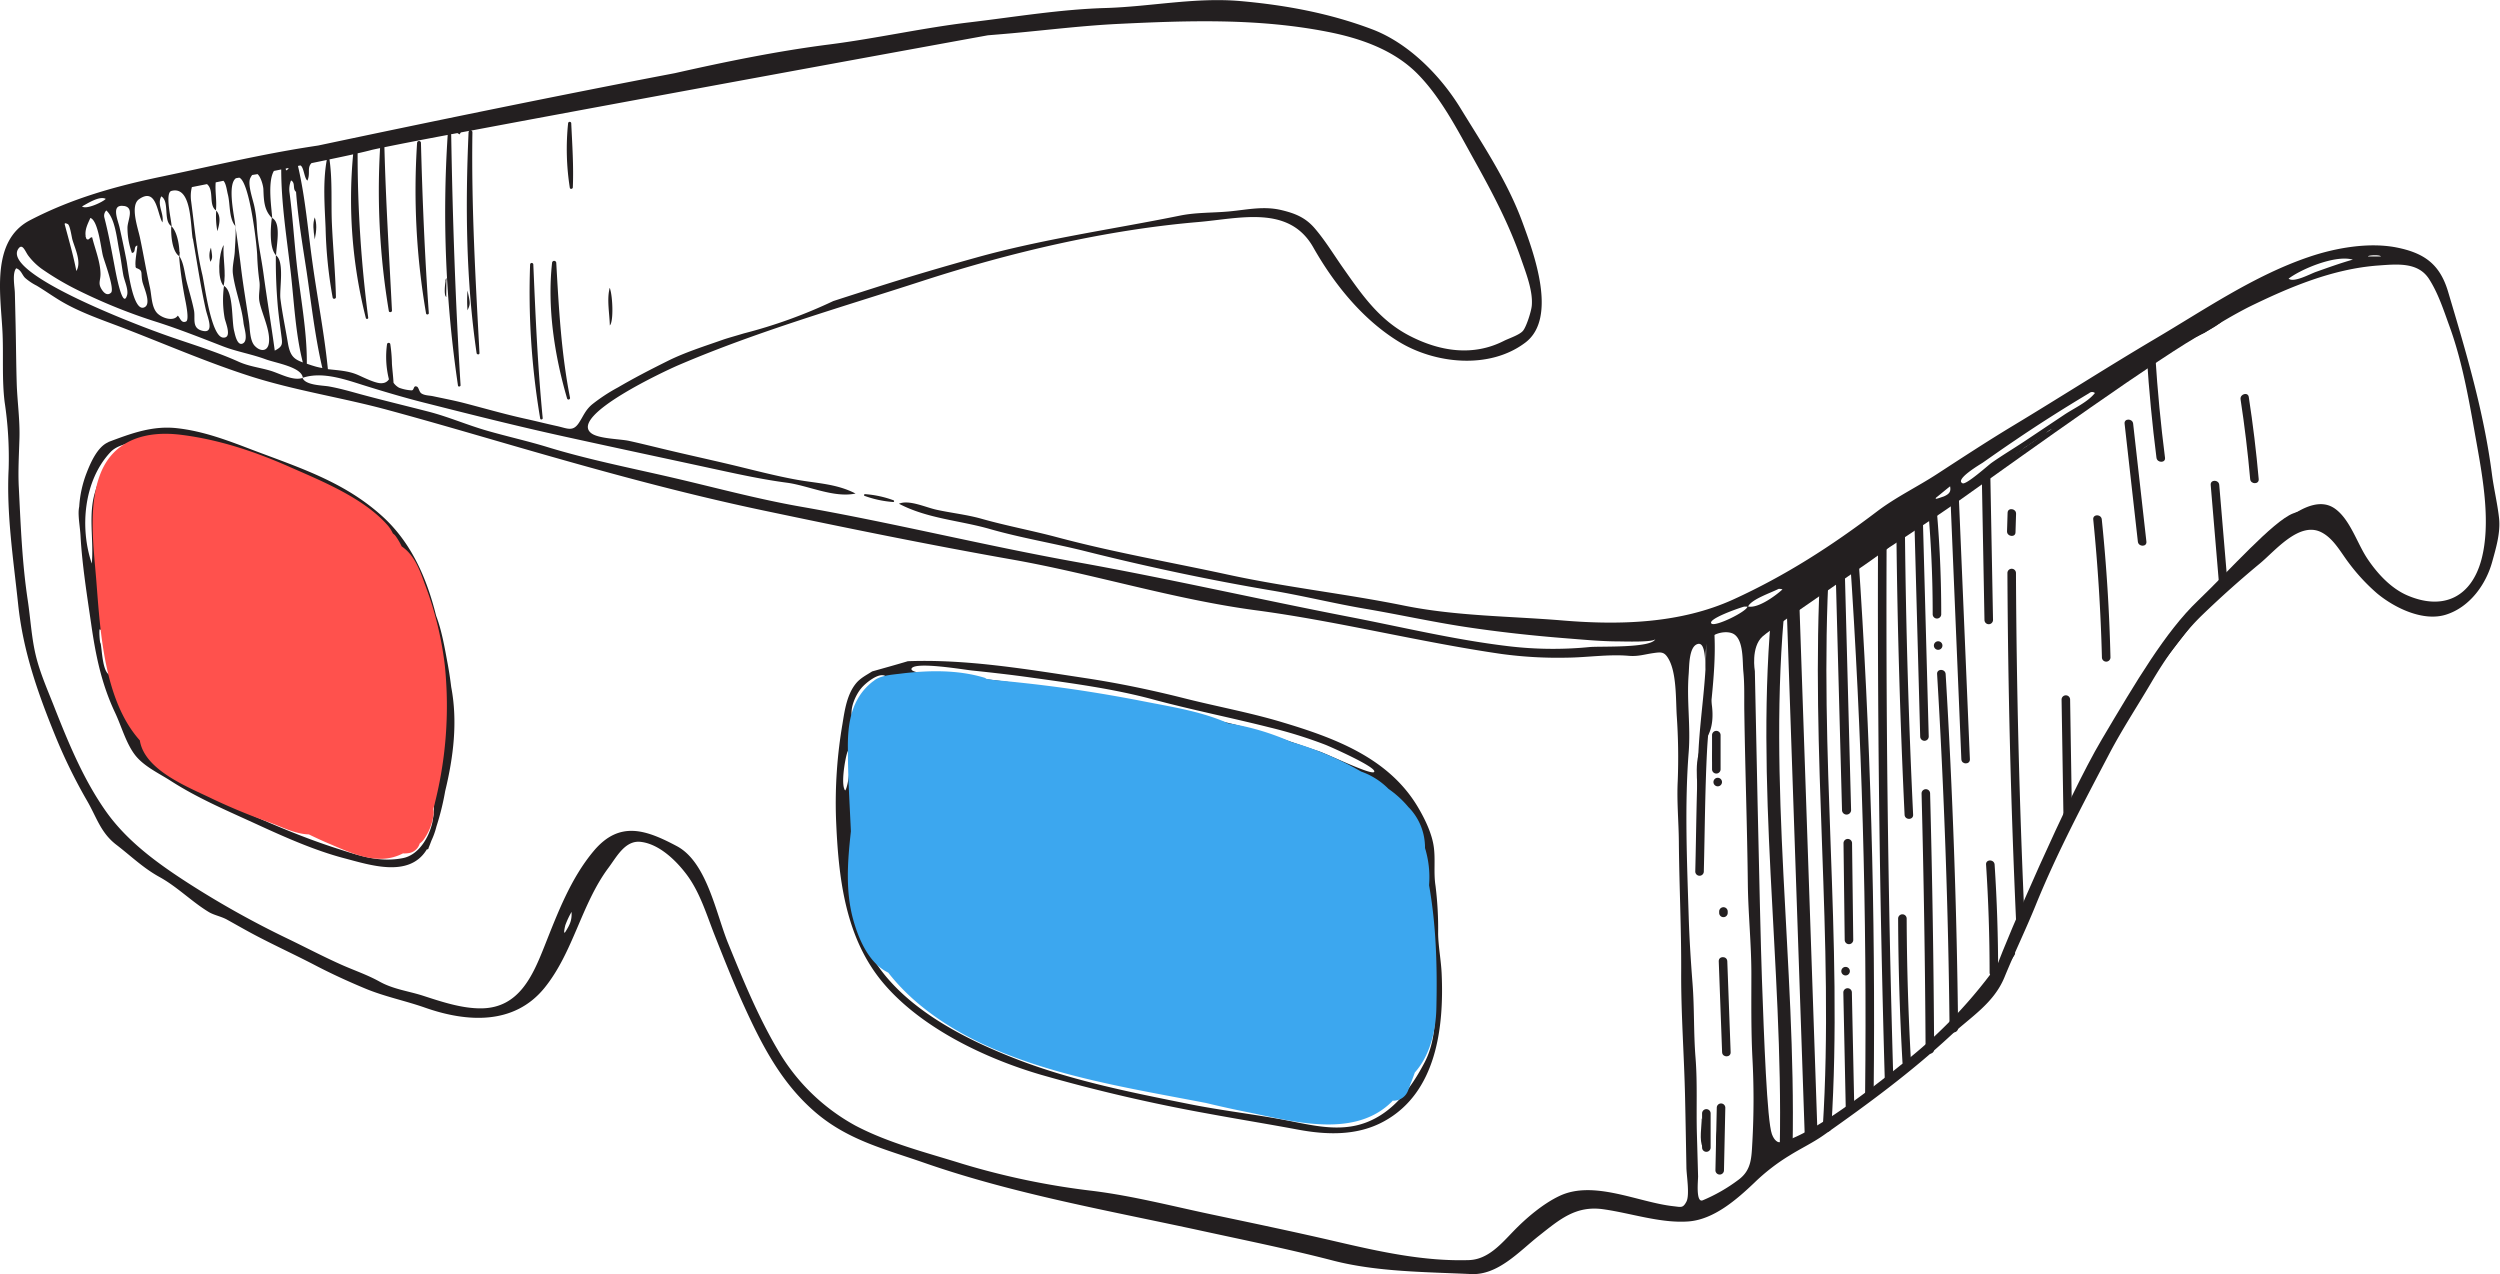 <svg xmlns="http://www.w3.org/2000/svg" viewBox="0 0 708.16 360.9"><defs><style>.cls-1{fill:#231f20;}.cls-2{fill:#ff514d;}.cls-3{fill:#3ca7ef;}</style></defs><title>Asset 2</title><g id="Layer_2" data-name="Layer 2"><g id="Layer_1-2" data-name="Layer 1"><path class="cls-1" d="M132.43,82.3c.81,3.76.83,3.76,0,5.6A36.1,36.1,0,0,1,132.43,82.3Z"/><path class="cls-1" d="M89.16,61.57c.6,1.84.54,3.55,0,6.24C88.75,65.09,88.54,63.39,89.16,61.57Z"/><path class="cls-1" d="M61.58,65.48a21.64,21.64,0,0,1-.33-5.83C62.66,61.25,62.19,63.43,61.58,65.48Z"/><path class="cls-1" d="M126.2,79.76a1.39,1.39,0,0,1,.25-1,2.89,2.89,0,0,1,0,.81c0,1.5-.08,4.52,0,4.53C125.8,84,125.94,81.28,126.2,79.76Z"/><path class="cls-1" d="M63.35,81c-1.89-2-1.43-9.16,0-11.6C63.07,73.24,64.13,77.19,63.35,81Z"/><path class="cls-1" d="M59.62,74.16a5.63,5.63,0,0,1,.14-4C60.2,73,60.22,73,59.62,74.16Z"/><path class="cls-1" d="M120.69,88.79a205.33,205.33,0,0,1-2.54-48.37.55.55,0,0,1,1.09,0c.42,16.14,1.08,32.16,2.23,48.27C121.5,89.12,120.77,89.24,120.69,88.79Z"/><path class="cls-1" d="M161.81,34.86c.28,6,.71,12.21.45,18.21,0,.46-.76.63-.85.12a70.43,70.43,0,0,1-.48-18.32A.45.45,0,0,1,161.81,34.86Z"/><path class="cls-1" d="M313.13,2.27c-12.8.37-25.72,2.54-38.42,4.05-13.38,1.59-26.51,4.58-39.85,6.28-14.66,1.87-29.23,4.86-43.73,8.13-33.81,6.45-70.9,14.11-101,20.49-2.69.41-5.37.83-8,1.3C69.93,44.66,58,47.47,45.9,50,32.8,52.73,20.47,56.16,8.53,62.37-2.95,68.34.34,84.14.74,94.87c.24,6.27-.19,12.79.57,19a105.8,105.8,0,0,1,1.14,18.93c-.65,12.8,1.35,25.65,2.69,38.37,1.39,13.23,5.52,25,10.53,37.29a149.82,149.82,0,0,0,9,18.38c2.69,4.63,3.82,9,8.23,12.41,4.23,3.24,7.63,6.62,12.33,9.2,5,2.76,9.13,7,13.89,9.88,1.54.93,3.5,1.23,5.21,2.18,2.79,1.55,5.55,3.14,8.38,4.62,5.48,2.87,11.09,5.44,16.57,8.3,4.6,2.4,9.34,4.57,14.14,6.57,5.56,2.32,11.37,3.46,17,5.44,11.79,4.14,25.17,5,33.79-5.58,8.19-10.09,10.45-23.74,18.17-34.08,2.29-3.06,4.7-7.82,9.12-7.31,5.27.61,10.11,5.37,13.09,9.38,3.76,5.07,5.61,11.42,7.91,17.22,2.61,6.59,5.2,13.14,8.13,19.59,5.19,11.41,10.75,22.24,20.46,30.51,9.21,7.84,19.68,10.36,30.74,14.22,25.42,8.86,52.61,13.61,78.89,19.33,12.37,2.69,24.64,5.18,36.89,8.36,12.42,3.22,26.31,3.22,39.13,3.82h0c7.62.35,13.65-6.48,19.16-10.82,5.88-4.64,10.44-8.64,18.26-7.54s16.16,4,24,3.46c7.25-.48,13.79-6.22,18.81-11a56,56,0,0,1,9.89-7.66c3.18-2,6.61-3.61,9.66-5.75,12.52-8.8,24.72-17.78,36-28.23,5.71-5.29,12.24-9.13,15.29-16.58,2.79-6.81,6-13.43,8.77-20.23,6-14.82,13.6-29.11,21-43.21,3.58-6.79,7.78-13.19,11.68-19.8,4.11-7,8.81-13.8,14.66-19.43q7.84-7.55,16.22-14.49c4.26-3.51,11.11-12,17.37-8.87,3.53,1.76,5.57,5.77,7.87,8.77a54.4,54.4,0,0,0,7.94,8.55c5,4.16,13.17,8.13,19.65,6,6.66-2.14,11.26-8.57,13-15,1.07-3.86,2.36-8.22,1.93-12.24s-1.45-8.22-2-12.34c-2.3-17.89-7.31-34.62-12.44-51.85-2.31-7.77-6.7-11-14.75-12.57-7.83-1.49-17.07.14-24.55,2.67-15.71,5.31-29.7,15-43.86,23.33-13.51,8-26.58,16.38-40,24.47-7.3,4.4-14.4,9.05-21.55,13.7-5.69,3.7-11.56,6.49-17,10.59-12.94,9.83-26,18.24-40.82,25-15,6.81-32.12,7.27-48.23,5.93-15-1.25-30.09-1.2-45-4.22-16.5-3.35-33.29-5.17-49.75-8.74-16.09-3.5-32.42-6.32-48.4-10.59-7.1-1.9-14.36-3.24-21.44-5.24-4.24-1.2-8.54-1.64-12.83-2.58-3-.64-7.79-2.93-10.64-1.7,8.15,4.26,17.15,4.69,25.79,7.17,8.84,2.53,18.15,4.05,27.1,6.3,17.4,4.37,35.1,8.14,52.84,11.13,9,1.52,17.58,3.67,26.5,5.18,9.35,1.59,18.64,3.65,28,5.08,9.66,1.47,19.42,2.53,29.15,3.29,4.85.38,9.64.84,14.51.85,1.21,0,10,.31,10.38-.69-1,2.66-15.68,2-18.66,2.29a106.29,106.29,0,0,1-23.09-.26c-15.26-1.82-30.1-5.43-45.17-8.34-25.73-5-51.26-10.85-77-15.47-26.18-4.7-52-11.12-78.16-15.7-12.66-2.22-25.1-5.65-37.62-8.52-11.46-2.63-23-4.94-34.21-8.38-5.63-1.72-11.42-3-17.08-4.63s-10.94-3.94-16.52-5.38c-6.36-1.64-12.77-3.18-19.14-4.9-3-.82-6.07-1.72-9.15-2.26-1.74-.3-6.64-.3-7.42-2.42,5.73-1.93,12.31.54,18,2.31s11.71,3.55,17.58,5c12.73,3.23,25.48,6.43,38.36,9.26,14.47,3.19,29,6.27,43.45,9.41,6.6,1.43,13.14,2.84,19.81,3.72,6.09.81,13.32,4.37,19.46,3.07-5.33-2.76-10.79-2.87-16.47-3.88-6.34-1.13-12.81-2.87-19.09-4.36-6.45-1.53-12.92-2.93-19.35-4.49-3.07-.74-6.14-1.5-9.22-2.18-2.62-.58-8.79-.57-10.82-2.25-6.09-5,21.2-17.67,24.74-19.19,22.46-9.63,46-16.35,69.18-23.88,25-8.1,51.84-14.43,78-16.67,11.86-1,25.92-5,32.77,7.32C378,80.6,386,90.5,396.2,96.77s25.71,8,35.9.25c9.21-7,2.31-25.46-.85-34.07-4.26-11.6-11.13-21.81-17.55-32.3-5.65-9.23-14.72-18.45-25-22.34-12-4.55-24.48-6.86-37.27-8S325.95,1.89,313.13,2.27ZM670.77,72.64c0-.36,3.38-.53,3.65,0ZM494.1,171.82H495c-.16,1.4-9.14,5.81-10.19,4.83C483.44,175.38,492.89,172.12,494.1,171.82Zm9.75-5a2.34,2.34,0,0,1,1.06.14c-1.91,1.76-6.9,5.45-9.74,4.84C496.14,169.73,501.77,167.88,503.85,166.79Zm48.55-29c.29,1.54-.32,2.15-1.82,2.82-.14,0-3.35,1.28-2.12.3S551.08,138.78,552.4,137.75Zm41-26.47c-2.07,2.6-6,4.33-8.74,6.18l-11.09,7.41c-3.12,2.08-6.36,4-9.44,6.17-.89.62-7.14,6.27-8.2,5.79-2.37-1.08,5.16-5.46,5.71-5.84,3-2.1,6-4.21,9.08-6.28,6.89-4.69,13.91-9.13,21.06-13.41A1.26,1.26,0,0,1,593.36,111.28ZM656.07,77c-1.72.6-6.33,3.16-7.8,1.93,3.66-2.76,12.81-6.55,17.7-5.5a3.39,3.39,0,0,1,.5.11C663,74.52,659.52,75.78,656.07,77ZM501.53,323.37c-1.77-2.91-2-7.7-2.28-10.65-.07-.7-.13-1.41-.18-2.11-.06,1.18-.12,2.36-.22,3.54-.16-5.92-1-12.32-.23-18.33,0-2.44,0-4.87-.13-7.3-.39-11.48-.76-22.94-.9-34.43-.11-9.16-.11-18.31-.14-27.47-1.78-13-.47-26.83-2.14-39.47a13.31,13.31,0,0,1,1.23-8.41l.3-1a1.69,1.69,0,0,1,.17.21c1.49-2.27,3.82-4.13,6.88-6l.27-.15c.39-1.39,1.05-2.2,2.13-2,.19,0,.33.25.43.58,2.11-1.09,4.26-2.09,6.3-3.29.25-.14.48-.31.72-.46.24-1.3.85-2.06,2.14-1.47,0,0,0,.06.06.09.85-.57,1.69-1.15,2.53-1.74a1.78,1.78,0,0,1,.13-.13,2.15,2.15,0,0,1,.46-.27c2-1.43,4-2.87,6.14-4.18,3.7-2.3,7.47-4.5,11.24-6.69a3.93,3.93,0,0,1,2.65-1.56h0l2.73-1.61c0-.06.07-.13.11-.2l.08.08,2.45-1.48a2,2,0,0,1,.79-1.08c.69-.41,1.16-.47,1.48-.32l2.28-1.44a.61.61,0,0,1,.35-.28h.1c.79-.51,1.57-1,2.35-1.54l.25-.18a1.34,1.34,0,0,1,.34-.62,1,1,0,0,1,1-.29q1.47-1,2.92-2.07a4.34,4.34,0,0,1,1.87-2,4.74,4.74,0,0,1,2-.84c4.3-3.23,8.54-6.53,12.94-9.64a4,4,0,0,1,1.29-.92Q576,125.1,577.8,124l1.76-1.12a2.66,2.66,0,0,1,2.19-1.38l4.91-3a2.49,2.49,0,0,1,.8-.49l4.52-2.8a7.94,7.94,0,0,1,.75-.72,14.27,14.27,0,0,1,1.92-1.35,4.81,4.81,0,0,1,.68-.68c6.06-4.91,12.93-9,19.54-13.14a3.43,3.43,0,0,1,1.23-.46,60.4,60.4,0,0,1,8.4-4.6A135.38,135.38,0,0,1,636.93,87c11.56-5.66,23.87-10.87,36.83-11.8,5.31-.38,11.2-1,14.31,3.84,2.63,4.12,4.14,8.87,5.8,13.44,3.85,10.56,5.73,22.22,7.7,33.25,1.8,10.08,4,22.65,1.34,32.73-2.84,10.67-10.77,14.5-20.82,10.27-4.79-2-8.71-6.29-11.54-10.54s-4.82-10.92-9-14c-7.94-5.93-20.34,8.9-25.27,13.57-8.12,7.7-16.7,15-23.12,24.31-1.29,1.87-4.79,9.79-7.29,10.35-2.12,3.82-4.11,7.72-6.2,11.55-5.74,10.5-11,21.25-16.19,32-.86,1.77-1.74,3.52-2.61,5.28a5.19,5.19,0,0,1-.95,1.92q-1.63,3.25-3.27,6.49c-1,3.73-3.24,7.68-4.84,11.06a22.81,22.81,0,0,1-1.51,2.56c-.26.73-.54,1.45-.79,2.18a100.33,100.33,0,0,1-3.68,10,9.1,9.1,0,0,1-.46,1,28.88,28.88,0,0,1-2.36,4c-.24.34-.51.66-.77,1A4.15,4.15,0,0,1,561,283c-3.22,3.65-7.18,6.75-10.83,9.86-1.14,1-2.27,2-3.41,3-1.58,1.52-3.92,3.56-6.21,5.37-1.36,1.18-2.71,2.37-4.09,3.53a205.33,205.33,0,0,1-29.64,20.75A3.65,3.65,0,0,1,505,326C503.06,326.8,501.57,325.22,501.53,323.37Zm-20.52,10c-.11-3.93-.21-7.85-.33-11.8-.23-7.4.18-14.69-.4-22-.56-7-.3-13.92-.84-20.93-.5-6.46-.9-12.73-1.1-19.18-.47-15.4-1.17-31.21,0-46.34.59-7.43-.59-14.73,0-22.15.18-2.1,0-7.85,2.56-8.55,2.34-.65,2,5.38,2.26,7.21.14-2.23-.45-6.49.89-8.46s5.42-2.73,7.23-1.46c2.69,1.89,2.27,7.8,2.55,10.55.37,3.7.21,7.48.27,11.19.23,16.36.82,32.75,1,49.09.11,8.39,1,16.9,1,25.39,0,7.9-.1,15.76.29,23.63a219.13,219.13,0,0,1,0,23.76c-.27,4.53-.18,8.08-3.93,10.86A47.17,47.17,0,0,1,482.33,340C480.33,340.84,481,334.46,481,333.41ZM160.14,262.06a23.62,23.62,0,0,1,1.76-3.75c.13,2.35-.44,3.55-1.67,5.53C159.39,265.19,160.06,262.36,160.14,262.06ZM4.59,76C6,76.46,6.2,77.79,7.1,78.71a15.62,15.62,0,0,0,3.29,2.21c2.28,1.37,4.45,2.92,6.73,4.29,5.28,3.16,11.26,5.21,17,7.39,12.22,4.67,24.2,9.93,36.67,13.94,12.7,4.08,26,6.06,38.87,9.54,12.55,3.4,25,7.07,37.5,10.68,23,6.63,45.67,12.91,69.08,17.84s46.94,9.74,70.5,13.9c23,4.07,45.74,11.27,68.92,14.36,23.37,3.11,46.31,9,69.62,12.38a119.1,119.1,0,0,0,18.66,1.05c5.64-.06,11.69-1,17.29-.53,2.84.25,4.44-.39,7.23-.78,2.18-.31,3.05-.35,4.22,1.74,2.25,4,2,11.33,2.27,15.84a171.89,171.89,0,0,1,.29,18.69c-.29,5.8.27,11.41.32,17.21.1,12.28.72,24.59.66,36.86-.06,11.83.84,23.62,1.1,35.45.15,6.62.26,13.24.38,19.85,0,2.12,1,7.87,0,9.77s-1.53,1.52-3.66,1.29c-9.94-1.08-22.55-7.49-32.23-2.94-4.65,2.18-9.42,6.22-13,9.91s-7.28,8.11-12.69,8.29h0l-.65,0,.64,0c-12.76.4-25.33-2.4-37.72-5.28-11.69-2.72-23.52-5.19-35.27-7.67-11.16-2.36-22.3-5.25-33.64-6.66a213.64,213.64,0,0,1-36.92-7.68c-10.15-3.17-20.76-5.82-30.21-10.78a57,57,0,0,1-22.15-21.68c-5.57-9.46-9.86-19.95-14-30.11-3.42-8.46-6-22.89-14.46-27.39-8.77-4.67-16.28-7.32-23.57,1.37-6.52,7.78-10.2,17.56-13.91,26.89-3.35,8.43-7.21,17.49-17.76,17.68-5.52.1-11.36-1.85-16.56-3.54-4.35-1.41-8.5-1.83-12.52-4.09-3.62-2-7.54-3.27-11.31-5-4.9-2.21-9.7-4.73-14.55-7.07a262.16,262.16,0,0,1-28.32-15.82c-8.75-5.65-17.35-11.88-23.38-20.49-6.13-8.76-10.27-18.7-14.19-28.6-2-5.18-4.39-10.37-5.64-15.82-1.13-4.94-1.41-10.15-2.17-15.17-1.6-10.58-2-21.24-2.53-31.94-.25-4.62.05-9.42.18-14,.14-5.06-.56-10-.76-15C4.57,103.4,4.55,97.68,4.42,92q-.1-4.48-.21-9C4.18,81.38,3.39,77.43,4.59,76ZM8,72.4a18.05,18.05,0,0,0,3.74,3.7,78.88,78.88,0,0,0,10.52,6.2,155.7,155.7,0,0,0,22.44,9c6.39,2.06,12.31,4.43,18.47,6.81,3.91,1.51,8.13,2.2,12.06,3.66,3,1.1,10.25,2.2,10.55,5.26-2.72,1-6.55-1.26-9.27-2.05-3.1-.9-5.93-1.19-8.88-2.5C60.15,99.1,52.07,96.89,44.35,94,40,92.42-.25,77.42,5.3,70.33,6.42,68.91,7.18,71.31,8,72.4Zm80.51,31.17-1.6-.54C87,93.6,85,83.66,84,74.28c-.71-6.55-1.13-13.23-2-19.8a6.69,6.69,0,0,1,.44-3.37c1.34.67.35,2.43,1.42,3.23.57,7.57,1.87,15.18,3,22.62,1.32,9,2.36,18.37,4.45,27.29A17.27,17.27,0,0,1,88.55,103.57ZM19.18,63.46c.64.26,1.1,3.55,1.3,4.31.68,2.5,2.71,6.44,1.15,9-.86-4.44-2.12-8.77-3.28-13.14C18.17,62.92,19,63.4,19.18,63.46Zm6.42-1.73c2.24.78,3,8.68,3.58,10.83.39,1.48,3.35,9.33,2.27,10.35s-2.14,0-2.8-1.19c-.88-1.55-.17-2.36-.18-4.06,0-3.38-1.56-7.17-2.36-10.43-.67-.13-.84.91-1.49.53a.38.38,0,0,1-.13-.08c-.26-.67-.29-.87-.23-.85C24,65,24.87,63.37,25.6,61.74Zm4.51-2.12c2.55,2.29,3,8.16,3.69,11.49.46,2.25.71,4.53,1.12,6.78.28,1.57,1.54,4.17,1.07,5.75-1.25,4.26-3.18-6.38-3.43-7.67-.91-4.79-1.77-9.6-3-14.34h0A2.09,2.09,0,0,1,30.11,59.62Zm5-1.27c3,.44,1.09,4,1,6a20.81,20.81,0,0,0,1.26,7.31c1.28-.13.33-1.83,1.53-2.1,0,1.11-.79,4.65-.45,6-.14-.11-.21-.11.15.37,2,.71,1.23,1.16,1.69,3.61C40.51,81.06,43,85.9,41,87c-3.38,1.87-4.84-11.52-5.13-13-.61-3.2-1.29-6.39-2-9.57C33.38,62.27,31.35,57.81,35.06,58.35Zm-5.16-2c-.7.81-5.27,3-6.58,2.21a.47.47,0,0,1-.14-.08C24.73,57.67,28.16,55.42,29.9,56.31ZM46,63c.55-2.48-1.62-5-.31-7.38,2.42,1.49.47,6.84,2.83,8.44-.15,2.23.16,7.05,2.2,8.47a114.06,114.06,0,0,0,1.89,13.11c.13.76,1,5,.11,5.42-1.36.63-1.68-1-2.36-1.65-1.18,1.71-4.13.75-5.49-.39C42.92,87.45,43,84,42.51,81.61c-1.07-4.76-1.85-9.54-2.87-14.33-.59-2.76-2.84-9-.27-10.84C44.37,52.92,44.51,60.47,46,63Zm8.64,4.6c1.19,6.73,2.17,13.46,3.67,20.16.48,2.12,2.65,7-1.17,5.89-2.88-.82-1.76-3.53-2.19-5.73-.51-2.57-1.38-5.44-2.06-8.07-.61-2.37-.76-5.23-2.07-7.26.12-1.17.09-1.37,0-1.22-.06-2.38-.77-5.86-2.21-7.24,0-1.58-2-9.54-.05-10.05h0C54.33,52.56,53.92,63.84,54.59,67.62Zm8.64-16.39c.75.69,1,2.83,1.24,3.77.73,2.74.27,6.57,2,8.88.52.4,0,6.32,0,7.12-.08,2.13-.82,4.53-.54,6.63.61,4.63,2.48,9.11,3,13.88.15,1.39,1.5,5.07-.28,5.84-1.58.68-2.2-2.92-2.34-3.45C65.54,91,66.24,82.56,63.45,81a29.11,29.11,0,0,0,.2,9.19c.33,1.42,2.13,5.61-.43,5.44C59.8,95.46,58,80.77,57.31,77.8c-1.6-6.69-2.27-13.92-3.16-20.74A10.48,10.48,0,0,1,54.35,53l4.28-.85c2.12,1.74.38,5.87,2.53,7.45.31-2.69-.29-5.3-.06-7.94Zm4.49-.89c3,1.16,5.08,19.82,5.09,22.22a70.86,70.86,0,0,0,.65,7.36c.21,1.92-.39,3.74,0,5.62.66,3.32,3.23,8.34,2.63,11.8-.39,2.25-2.38,2.36-4,.63-1.42-1.53-1.32-4.92-1.6-6.76-.8-5.28-1.7-10.56-2.33-15.86-.51-4.28-1.17-8.63-1.73-12.71-.33-2.4-2-10.52.36-12.14Zm5.19-1c.94.82,1.6,3.24,1.65,4.28.12,3,.15,5.9,2.4,8.12-.36,2.46-.79,8.51,1.13,10.54a148,148,0,0,0,.58,14.83c.26,2.6.61,5.17.95,7.76s.54,3.23-1.84,4.47c-1-7.34-2.21-14.6-3.22-22-.65-4.76-1.69-9-1.88-13.7a32.25,32.25,0,0,0-.61-4.81c-.35-2-2.08-6.52-1.22-8.36a4.53,4.53,0,0,1,.53-.88ZM79.66,48c0,9.5,1.53,19.18,2.63,28.59,1,8.52,1.36,17.72,3.49,26.07-2.49-.91-3.62-1.8-4.24-5.54-.69-4.16-1.57-8.28-2.1-12.45-.35-2.72,1.21-10.53-1.23-12.3,0-2.51,1.56-9-1-10.55l-.11-.07c-.09-2.24-1.42-10.15.49-13.33Zm2-.4c.19.24-.22.46-.64.68l-.1-.53ZM376,9c9.38,1.83,19,5.15,25.8,12.19,6.63,6.84,11.25,16,15.84,24.22,5.11,9.18,9.82,18.07,13.26,28,1.34,3.87,3.37,9,3,13.16-.12,1.51-1.49,5.93-2.49,7.13s-4,2.14-5.45,2.88c-8.79,4.46-18.15,2.92-26.58-1.41-8.67-4.46-13.5-11.55-18.94-19.28-2.63-3.74-5.08-7.8-8.07-11.27-2.6-3-5.51-4.18-9.35-5.1-5.08-1.22-9.69-.12-14.76.36-4.7.44-9.37.25-14,1.19C314.91,65,295.46,67.67,276.39,73c-9.48,2.64-18.84,5.39-28.24,8.39q-6.06,1.93-12.11,3.89a140.87,140.87,0,0,1-25.34,9.16c-2.32.71-4.53,1.3-6.06,1.84-5.19,1.83-10.62,3.53-15.57,6s-9.35,4.73-14,7.45a49.62,49.62,0,0,0-7.38,4.85c-1.94,1.66-2.43,3.28-3.72,5.22-1.73,2.59-3.21,1.54-6.29.87s-5.94-1.41-8.92-2.06c-5.94-1.31-11.72-3-17.61-4.52-2.81-.71-5.66-1.25-8.49-1.86-1-.22-2.44-.18-3.33-.82-.59-.42-.74-1.68-1.21-1.88-1.1-.47-.72,1-1.51,1.05a12.21,12.21,0,0,1-3.55-.74,4.67,4.67,0,0,1-1.59-1.42c-.09-1.79-.33-3.58-.45-5.37a42,42,0,0,0-.47-5.61.48.48,0,0,0-.91,0,26.16,26.16,0,0,0,.53,10,2.36,2.36,0,0,1-1.85,1.09c-1.61.3-5.48-1.7-7-2.35-2.74-1.18-5.59-1.27-8.44-1.61-1-10-2.95-19.94-4.33-29.86C87.24,65.45,86.51,56,84.4,47l.69-.14c1,.44,1.1,3.78,2,4.29.9-2.14-.18-3.57,1.14-4.94l4.33-.89c-1.14,6.25-.59,13-.33,19.3a126.27,126.27,0,0,0,2,19.68c.11.53.94.39.93-.13-.16-6.91-.83-13.81-1.14-20.72-.27-6.05.18-12.3-.69-18.3,2.5-.52,4.78-1,6.7-1.43a137.11,137.11,0,0,0,3.6,46.38c.1.37.72.29.67-.1a360.15,360.15,0,0,1-3-46.57c1.64-.37,2.94-.68,3.79-.91.4-.11,1.28-.3,2.57-.57a206.81,206.81,0,0,0,2.48,46.15c.09.51.92.37.89-.13-.78-15.45-1.74-30.8-2.14-46.27,3.77-.77,10-2,17.92-3.48a.48.48,0,0,0,0,.09,335.3,335.3,0,0,0,2.92,70.92c.06.42.75.3.73-.11-1.46-23.65-2.25-47.14-2.65-70.83a.5.5,0,0,0-.07-.25l1.81-.34a5.54,5.54,0,0,1,.63.37,4,4,0,0,1,.38-.56l2.44-.46a.48.48,0,0,0-.27.42C131.8,58.28,132,79.42,135,100c.07.5.84.53.82,0-1.12-20.87-2.32-41.61-2-62.53a.44.44,0,0,0-.42-.47C177.63,28.68,260,13.6,279.82,10c2.39-.2,4.77-.39,7.16-.61,10-.92,20-2.15,30-2.63C336.81,5.8,356.39,5.16,376,9Z"/><path class="cls-1" d="M50.2,121.3c-7-.8-13.06,1.48-19.51,3.91l0,.05c-3.13,1.3-5.11,6-6.18,8.76a31.92,31.92,0,0,0-2.07,9.48,8.55,8.55,0,0,0-.17,1.44c-.05,2.16.42,4.66.54,6.84.45,8.16,1.82,16.75,3,24.85,1.27,8.92,2.9,17,6.78,25.23,1.78,3.76,3.06,8.51,5.54,11.84s6.83,5.3,10.25,7.5c7.78,5,16.19,8.53,24.58,12.39,7.77,3.57,16.25,7.34,24.52,9.51,7.25,1.9,18.25,5.61,23.26-2.24l.17-.28a.4.4,0,0,0,.47-.23l0-.12h0c.3-.7.56-1.41.83-2.12a21.8,21.8,0,0,0,1.42-4,73.36,73.36,0,0,0,2.47-10c2.36-9.73,3.58-19.73,1.71-29.52-.27-2.2-.59-4.39-1-6.57-.81-4.31-1.62-9.28-3.27-13.6-2.64-10.6-7-20.73-15.28-28.21-10.78-9.76-23.53-13.76-36.88-18.82C64.45,124.73,57.6,122.13,50.2,121.3Zm-4.09,2.05a48.23,48.23,0,0,1,17.71,3.27,2,2,0,0,1-.06.37c-4.08-.22-8.41-1.76-12.42-2.43a21.89,21.89,0,0,0-4.59-.25,26.49,26.49,0,0,0-8.5.56A19.54,19.54,0,0,1,46.12,123.35ZM62.31,226.78c-2.56-1.18-5-2.48-7.45-3.85-1.76-1.51-4-2.6-5.71-4.14A39,39,0,0,1,43,211.93c-2.75-3.9-4.49-8.19-6.44-12.44-.63-2.82-1.33-5.63-1.85-8.44-1-5.43-2-10.86-3-16.28s-1.18-10.78-2-16.18-1.61-10.74-1.2-16.22c.7-3.56,2-7.55,3.79-10,5.35-7.44,16.41-6.44,24.15-4.87a162.65,162.65,0,0,1,29.6,9.34c6.41,2.63,12.75,5.43,18.24,9.38A48.22,48.22,0,0,1,109,150.5a52.24,52.24,0,0,1,7.28,10,54.28,54.28,0,0,1,4.12,9.47,125.46,125.46,0,0,1,4.18,22.71c.72,6.49,2.6,12,.4,18.3s-1.77,12.9-2.13,19.4c0,.19,0,.39-.05.58q-.16,1-.31,1.92c-1,4.54-4,9.33-8.35,10.19-6.5,1.28-12-.57-18.17-2.55C84.49,236.88,73.25,231.84,62.31,226.78Zm-34-48.51c1.74.86,1.46,4.63,1.83,6.33.16.75,1.23,6.8.7,6.46-1.81-1.17-1.94-6.85-2.33-8.81C28.24,182.29,28,178.15,28.27,178.27ZM26,159.64c-3.46-10.17-2.27-23.51,5.28-31.56,1.4-1.5,3.33-2,5.16-2.59a10.15,10.15,0,0,0-4.31,4.27,7.05,7.05,0,0,0-1.33,1.29A28.17,28.17,0,0,0,27.05,139C24.87,145.62,26.62,152.8,26,159.64Z"/><path class="cls-1" d="M151.07,74.94c.62,14.54,1.24,29,2.66,43.52,0,.4-.65.51-.71.1a214,214,0,0,1-2.86-43.62A.45.45,0,0,1,151.07,74.94Z"/><path class="cls-1" d="M157.57,74.48c.74,12.94,1.39,25.43,3.9,38.21a.43.43,0,0,1-.82.23c-3.56-12.17-5.67-25.76-4.27-38.43A.59.59,0,0,1,157.57,74.48Z"/><path class="cls-1" d="M172.58,82.12a3.7,3.7,0,0,1,.12-.57,1.9,1.9,0,0,1,.15.34l0,.09c.68,2.11,1,9.11-.11,10.21C172.68,89.1,171.93,85.24,172.58,82.12Z"/><path class="cls-1" d="M253,142.2a29.86,29.86,0,0,1-8.11-1.74c-.25-.1-.12-.5.13-.49a29.47,29.47,0,0,1,8,1.71C253.37,141.76,253.34,142.23,253,142.2Z"/><path class="cls-1" d="M482.62,204.55a41.24,41.24,0,0,1,1.72-7.85c1.08,4.39,1.37,9.94-1.69,13.35C482,209.25,482.44,205.75,482.62,204.55Z"/><path class="cls-1" d="M486.45,319.59c.71,2.93.71,3.17.17,10.77C485.93,324.11,485.92,323.28,486.45,319.59Z"/><path class="cls-1" d="M481,226.89c-.06-5.65-1.53-12.32,1.81-16.93,2,1.31-1,3.48-.83,5.68.11,1.51.92,2.89.9,4.43s-.8,3-1,4.58c-.55,3.44-.06,7.24,0,10.71,0,1.6,1,11.78-.05,12.41-.32.19-.63-9-.64-9.59Q481,232.54,481,226.89Z"/><path class="cls-1" d="M482.33,324.94c-1.07-1.77-.28-6.13-.3-8.14C482.92,318,483,323.56,482.33,324.94Z"/><path class="cls-1" d="M236.81,231.8c.66,16.64,2.49,34,13.68,47,10.76,12.51,28.6,21,44.2,25.59a482,482,0,0,0,47.78,11.11c8.4,1.55,16.79,2.91,25.19,4.48,8.23,1.53,16.77,1.79,24.29-2.3,15-8.14,17.1-26.73,16.42-41.88-.17-3.78-.91-7.43-1-11.24a98.88,98.88,0,0,0-.73-13.58c-.6-3.71,0-7.41-.49-11-.5-3.86-2.56-8.08-4.53-11.39-8.36-14.06-23.9-19.67-38.73-24.1-8.9-2.66-18.24-4.37-27.26-6.65-9.29-2.35-18.6-4.3-28.07-5.74-16.46-2.49-33.66-5.44-50.41-4.8-3.33,1-6.74,1.94-10.1,2.89-1.55,1-3.26,1.83-4.5,3.3-2.61,3.11-3.27,7.6-3.89,11.47A132.67,132.67,0,0,0,236.81,231.8Zm3.41-19c1.16.61.21,9.74-.79,11.11-.22-.21-.25-.3-.21-.31C238.07,221.34,239.85,212.56,240.22,212.76Zm10.5-21.31c-.24.59-.3.65-.29.55-1.3,2.08-4.76,3.42-6,5.6-1.16,2-1.39,3.72-3.07,5.4-.67-2.45,1.05-6.27,2.63-8.12C245.08,193.57,248.85,190.44,250.72,191.45ZM372.9,212.59c-9.67-3.31-19.08-6.71-29.11-8.73s-20.1-3.7-30.14-5.7c-10.29-2.05-20.57-4.13-31-5.37-5.25-.62-10.52-1.17-15.78-1.69-.48,0-9.66-.25-8.61-1.81,1.28-1.88,14.57.37,16.9.62,5.6.59,11.18,1.21,16.77,2,11.56,1.61,23.35,3.16,34.59,6.19,10.81,2.92,21.88,5.12,32.79,7.87a128.43,128.43,0,0,1,16.14,5c1.14.45,15,6.53,13.77,7.72C388.24,219.63,374.91,213,372.9,212.59ZM242.7,245.42a132,132,0,0,1-1.51-16.33,68.46,68.46,0,0,1,1.11-17.29c0-.9.05-1.79.1-2.66.19-3.27,1.93-6.79,3.35-9.71,3.26-6.71,11.09-7.13,17.49-7,7.8.18,16,1.65,23.73,2.76,7.49,1.07,14.79,2.15,22.17,3.79,16.32,3.64,33.06,5.28,49.07,10.16,14.63,4.46,29.83,9.47,40.69,20.7,5.23,5.41,4.89,12.84,5.57,20,.83,8.59,1.68,17.16,1.84,25.79.15,8.26,1.22,17.68-2.75,25.27-3.76,7.21-8.88,14.19-16.7,17.1s-15.81.55-23.69-.88c-8.64-1.58-17.36-2.6-26-4.32-16.47-3.3-33.18-6.6-48.91-12.66s-34.47-15.58-42.46-31.32c-2-4-2.75-8.83-3.31-13.27a36.91,36.91,0,0,1-.49-6.59A25.52,25.52,0,0,1,242.7,245.42Z"/><path class="cls-1" d="M485.24,211.71c1.73.89,1.6,2.35.78,3.69a4.28,4.28,0,0,1-.62.86C484.59,215.12,485.13,213,485.24,211.71Z"/><path class="cls-1" d="M48.56,54.09Z"/><path class="cls-1" d="M416.64,356.92h0Z"/><path class="cls-1" d="M125.26,218.38l.12-.57a.2.2,0,0,0-.13,0C125.24,218,125.26,218.18,125.26,218.38Z"/><path class="cls-1" d="M495.44,180.44c.6-.4,43.71-27.39,60.42-39.28s57.5-41.18,68.63-47,3.07-5.8,3.07-5.8L603.39,103.5S592.11,114,591.51,114.38s-42.3,29.2-42.9,29.41-33.23,17.93-35.25,19.13-16.52,11.28-17.52,11.48-6.85,2.82-6.85,2.82Z"/><path class="cls-1" d="M556.87,287.39s6.45-7,8.86-13.9,19.74-47.33,29.61-64,18.13-30.61,27.19-39.28,21.35-22.56,27-24.77.6,2.82,0,3-16.72,13.09-17.93,14.7-22,28.4-22,28.4l-17.12,27.79s-13.7,29.81-14.3,30.21-11.08,27.19-11.08,27.19L561.9,284Z"/><path class="cls-1" d="M570.6,270.59c-9.54,14.69-22.17,26.75-36.15,37.19-7.47,5.58-15.27,10.74-23.21,15.63-4.3,2.65-10,5.82-13.39.32-.82-1.33,1.27-2.54,2.09-1.22,4.44,7.16,36-18.82,40.12-22.15a135.87,135.87,0,0,0,28.45-31C569.35,268.07,571.45,269.29,570.6,270.59Z"/><path class="cls-1" d="M505.91,323.24s-2.62,1.81-4-2-2.22-27.19-2.82-43.91-2-87.21-2-87.21-1.21-6.85,2.22-9.87,34.24-23.56,35.65-25.18-10.27,1.61-10.88,2.22-30.61,21.35-30.61,21.35l1.21,3.42,1.21,42.7,1.81,75.13,1,30,11.48-6.24Z"/><path class="cls-1" d="M505.7,170.38c-5.17,51.42,3.06,102.84,2.08,154.31,0,2.33-3.67,2.34-3.63,0,1-51.47-7.26-102.89-2.08-154.31C502.31,168.08,505.93,168.05,505.7,170.38Z"/><path class="cls-1" d="M509.47,164.34l5.37,157.08c.08,2.33-3.55,2.33-3.63,0l-5.37-157.08C505.76,162,509.39,162,509.47,164.34Z"/><path class="cls-1" d="M518.14,159.89c-3.06,53.2,4,106.4.6,159.59-.1,1.54-2.52,1.56-2.42,0,3.36-53.19-3.66-106.39-.6-159.59C515.81,158.34,518.23,158.33,518.14,159.89Z"/><path class="cls-1" d="M524.57,281.14q.34,16.52.69,33a1.21,1.21,0,0,1-2.42,0l-.69-33A1.21,1.21,0,0,1,524.57,281.14Z"/><path class="cls-1" d="M522.59,162.71l1.76,66.82a1.29,1.29,0,0,1-2.57.06L520,162.77A1.29,1.29,0,0,1,522.59,162.71Z"/><path class="cls-1" d="M524,275.1a1.21,1.21,0,0,1-2.42,0A1.21,1.21,0,0,1,524,275.1Z"/><path class="cls-1" d="M526.38,157.12q5.21,76.18,4.36,152.58c0,1.55-2.43,1.61-2.42,0q.85-76.35-4.36-152.58C523.86,155.61,526.28,155.57,526.38,157.12Z"/><path class="cls-1" d="M534.44,147.81Q534,227,536.32,306.13a1.21,1.21,0,0,1-2.42,0Q531.62,227,532,147.81A1.21,1.21,0,0,1,534.44,147.81Z"/><path class="cls-1" d="M524.62,238.85q.17,13.7.34,27.39a1.21,1.21,0,0,1-2.42,0q-.17-13.7-.34-27.39A1.21,1.21,0,0,1,524.62,238.85Z"/><path class="cls-1" d="M540.09,260.2q.08,20.36,1.23,40.69c.09,1.55-2.33,1.55-2.42,0q-1.15-20.33-1.23-40.69A1.21,1.21,0,0,1,540.09,260.2Z"/><path class="cls-1" d="M546.73,224.76q.94,36.24,1.14,72.5a1.21,1.21,0,0,1-2.42,0q-.2-36.25-1.14-72.5A1.21,1.21,0,0,1,546.73,224.76Z"/><path class="cls-1" d="M539.61,151.44q.41,39.69,2.31,79.35c.07,1.55-2.34,1.55-2.42,0q-1.89-39.65-2.31-79.35A1.21,1.21,0,0,1,539.61,151.44Z"/><path class="cls-1" d="M551.13,190.93q3,50.09,3.53,100.28a1.21,1.21,0,0,1-2.42,0q-.52-50.18-3.53-100.28C548.62,189.38,551,189.38,551.13,190.93Z"/><path class="cls-1" d="M550.22,182.86a1.21,1.21,0,0,1-2.42,0A1.21,1.21,0,0,1,550.22,182.86Z"/><path class="cls-1" d="M548.12,139.36A332.92,332.92,0,0,1,549.88,174a1.21,1.21,0,0,1-2.42,0,333,333,0,0,0-1.76-34.63C545.54,137.82,548,137.83,548.12,139.36Z"/><path class="cls-1" d="M544.59,143.78l1.75,64.85a1.21,1.21,0,0,1-2.42,0l-1.75-64.85A1.21,1.21,0,0,1,544.59,143.78Z"/><path class="cls-1" d="M554.89,141.36,558,215.08c.06,1.55-2.35,1.55-2.42,0l-3.08-73.72C552.41,139.8,554.83,139.81,554.89,141.36Z"/><path class="cls-1" d="M565,244.9q1,15.29,1,30.6a1.21,1.21,0,0,1-2.42,0q0-15.32-1-30.6C562.47,243.35,564.88,243.36,565,244.9Z"/><path class="cls-1" d="M571.05,162.32q.23,49.16,2.44,98.27c.07,1.55-2.35,1.55-2.42,0q-2.21-49.11-2.44-98.27A1.21,1.21,0,0,1,571.05,162.32Z"/><path class="cls-1" d="M571.08,145.53l-.16,5.25c0,1.55-2.45,1.26-2.4-.29l.16-5.25C568.73,143.69,571.13,144,571.08,145.53Z"/><path class="cls-1" d="M563.81,135.73q.37,19.94.74,39.88a1.21,1.21,0,0,1-2.42,0q-.37-19.94-.74-39.88A1.21,1.21,0,0,1,563.81,135.73Z"/><path class="cls-1" d="M586.39,198.17q.26,16.52.53,33a1.21,1.21,0,0,1-2.42,0q-.26-16.51-.53-33A1.21,1.21,0,0,1,586.39,198.17Z"/><path class="cls-1" d="M595.36,147.14q2,19.49,2.46,39.07a1.21,1.21,0,0,1-2.42,0q-.51-19.58-2.46-39.07C592.79,145.59,595.21,145.6,595.36,147.14Z"/><path class="cls-1" d="M604.24,120,608,153.43c.17,1.54-2.25,1.53-2.42,0L601.82,120C601.65,118.47,604.07,118.48,604.24,120Z"/><path class="cls-1" d="M610.54,101.09q.91,14.33,2.73,28.57c.2,1.54-2.22,1.52-2.42,0q-1.81-14.24-2.73-28.57C608,99.54,610.44,99.54,610.54,101.09Z"/><path class="cls-1" d="M628.63,137.35,631,165.52c.13,1.55-2.29,1.54-2.42,0l-2.37-28.17C626.09,135.8,628.5,135.81,628.63,137.35Z"/><path class="cls-1" d="M637,112.47q1.78,11.58,2.81,23.24c.14,1.55-2.28,1.54-2.42,0q-1-11.35-2.72-22.6C634.46,111.59,636.79,110.94,637,112.47Z"/><path class="cls-1" d="M488.72,313.78q-.19,8.86-.38,17.72a1.21,1.21,0,0,1-2.42,0l.38-17.72A1.21,1.21,0,0,1,488.72,313.78Z"/><path class="cls-1" d="M484.56,315.39v9.67a1.21,1.21,0,0,1-2.42,0v-9.67A1.21,1.21,0,0,1,484.56,315.39Z"/><path class="cls-1" d="M485.54,178c.85,11.67-1.38,23.1-2,34.72-.58,11.36-.62,22.77-.91,34.14a1.21,1.21,0,0,1-2.42,0c.29-11.37.33-22.78.91-34.14.59-11.61,2.83-23.05,2-34.72C483,176.49,485.42,176.5,485.54,178Z"/><path class="cls-1" d="M487.78,221.53a1.21,1.21,0,0,1-2.42,0A1.21,1.21,0,0,1,487.78,221.53Z"/><path class="cls-1" d="M487.38,208.24v9.67a1.21,1.21,0,0,1-2.42,0v-9.67A1.21,1.21,0,0,1,487.38,208.24Z"/><path class="cls-1" d="M489.28,272.29q.47,12.89.95,25.77c.06,1.56-2.36,1.55-2.42,0q-.48-12.89-.95-25.77C486.81,270.73,489.22,270.74,489.28,272.29Z"/><path class="cls-1" d="M489.4,258.19v.4a1.21,1.21,0,0,1-2.42,0v-.4A1.21,1.21,0,0,1,489.4,258.19Z"/><path class="cls-2" d="M28.33,134.49c3.75-10,13.14-12.55,22.92-11.33,10.85,1.35,21.12,4.8,31.09,9.23,9.11,4,20.57,8.69,27.32,16.24a9.87,9.87,0,0,1,1.63,2.48,3.34,3.34,0,0,1,.87.87,18.65,18.65,0,0,1,1.62,2.79c3.53,2.4,5,6.37,6.52,10.59A96.3,96.3,0,0,1,126,188.49a112.53,112.53,0,0,1-3.27,40.71,4.27,4.27,0,0,1,.05,1.69,15.57,15.57,0,0,1-2.74,6.9,4.28,4.28,0,0,1-1.14,1.12,3.9,3.9,0,0,1-2.64,2.65,7.62,7.62,0,0,1-2.11.18,15.16,15.16,0,0,1-2.76,1.07c-6.29,1.7-12.92-1.62-18.56-4-1.8-.77-3.59-1.6-5.35-2.46-3.78-.07-7.65-2.12-11.17-3.4a171.17,171.17,0,0,1-16.15-6.67c-6.7-3.27-19.24-8.05-20.55-16.55C29.4,198.34,28.4,178.61,27.28,164.46,26.53,155,24.93,143.58,28.33,134.49Z"/><path class="cls-3" d="M241.72,260.63c1.55,5.53,4.45,12.26,9.89,14.88,6.86,8.84,16.72,15.54,26.92,20.29,19.55,9.09,42,12.56,63.06,16.63,3.76.9,7.54,1.75,11.34,2.51,12.69,2.55,29.76,7.55,40.54-2.13l.13-.13c.24-.22.47-.43.7-.66a1.65,1.65,0,0,0,.18-.24,4.39,4.39,0,0,0,4.39-2.92c.19-.45.35-.9.53-1.35h0v-.08c.49-1.21.95-2.42,1.37-3.63,4.18-4.66,6-11.62,6.11-18.51.26-11.49-.06-23.18-2.08-34.54a28,28,0,0,0-1.15-10.54,16.3,16.3,0,0,0-4.47-11.37c-.06-.07-.13-.11-.19-.18a28.69,28.69,0,0,0-5.69-5.21,20.42,20.42,0,0,0-7.73-4.89,88.06,88.06,0,0,0-19.79-8.38,70.63,70.63,0,0,0-17.9-5.3c-7.36-3.3-15.65-4.59-23.5-6.13-9.23-1.81-18.5-3.34-27.83-4.51-5-.63-10-1.15-15.05-1.62l-2.11-.33a1.32,1.32,0,0,0-.51-.31c-7.6-2.31-16-2.13-23.79-1.16-2.39.3-5.84.48-7.65,2.1a2.4,2.4,0,0,0-.27.18c-6,4.73-7.09,11.72-7,19,0,7.79.5,15.59.86,23.38v0C240.1,243.84,239.42,252.4,241.72,260.63Zm3-9,0,.17,0,0C244.76,251.73,244.75,251.67,244.75,251.61Z"/></g></g></svg>
